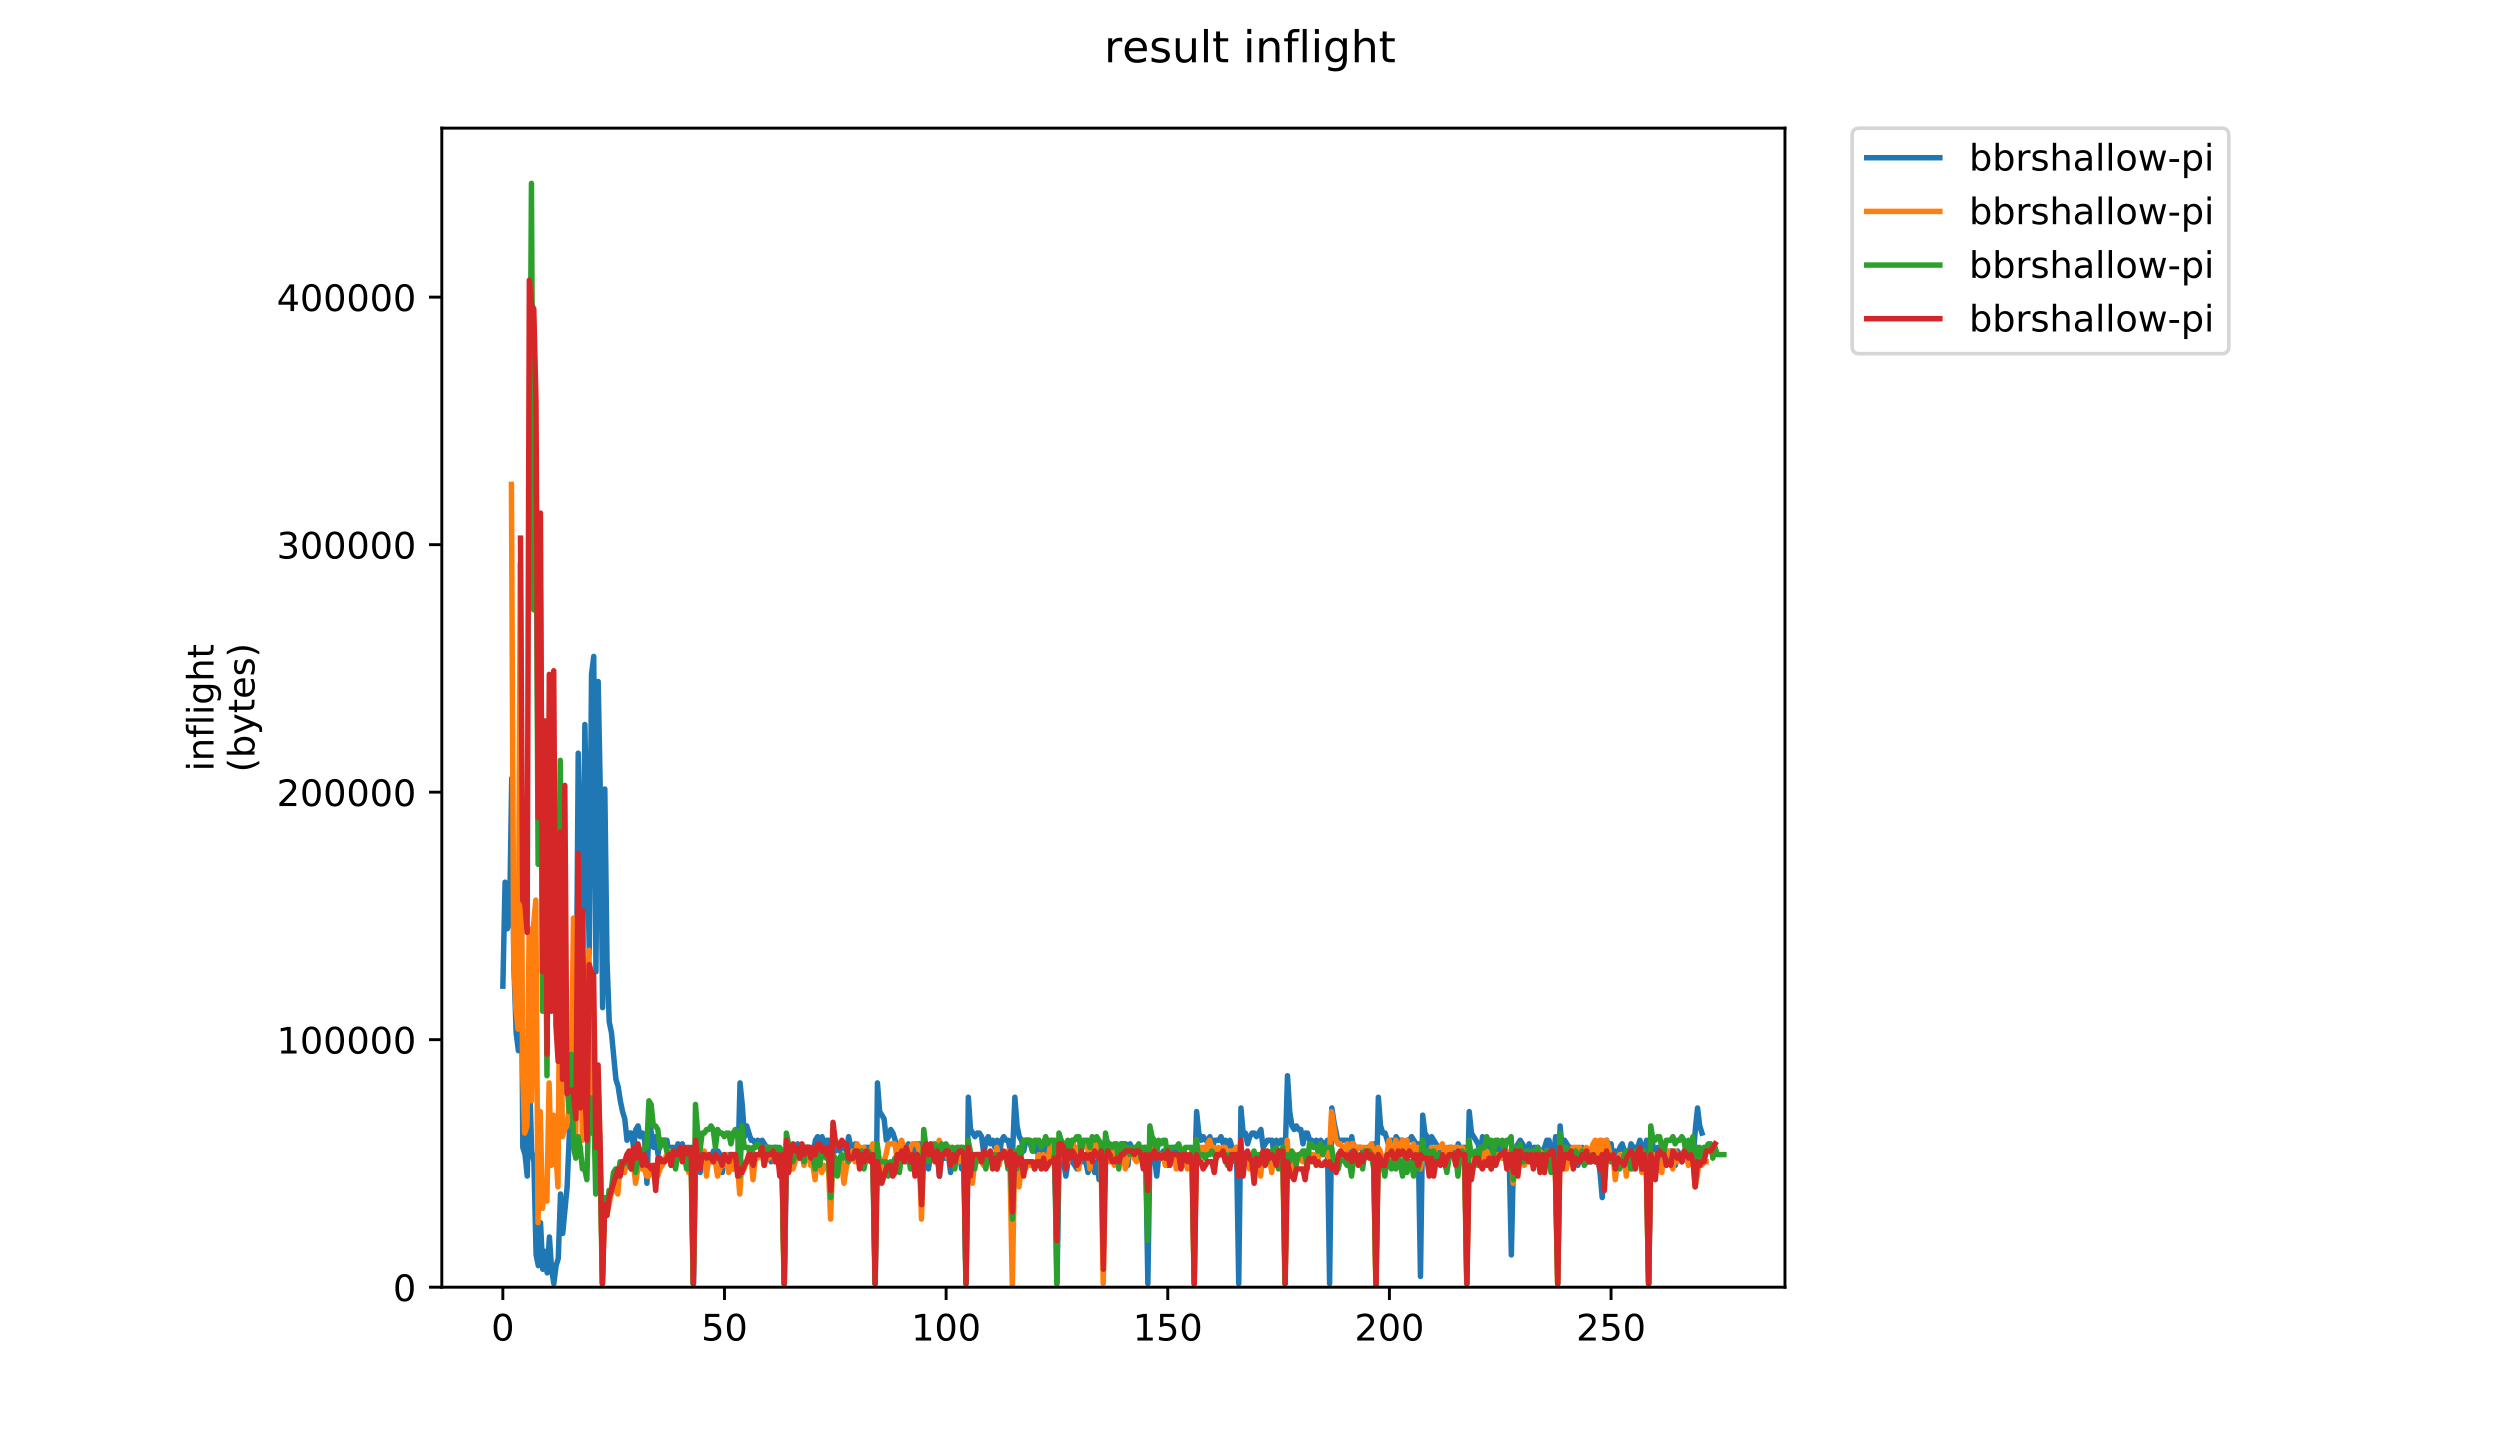 <?xml version="1.0" encoding="utf-8" standalone="no"?>
<!DOCTYPE svg PUBLIC "-//W3C//DTD SVG 1.1//EN"
  "http://www.w3.org/Graphics/SVG/1.1/DTD/svg11.dtd">
<!-- Created with matplotlib (https://matplotlib.org/) -->
<svg height="396pt" version="1.1" viewBox="0 0 684 396" width="684pt" xmlns="http://www.w3.org/2000/svg" xmlns:xlink="http://www.w3.org/1999/xlink">
 <defs>
  <style type="text/css">
*{stroke-linecap:butt;stroke-linejoin:round;}
  </style>
 </defs>
 <g id="figure_1">
  <g id="patch_1">
   <path d="M 0 396 
L 684 396 
L 684 0 
L 0 0 
z
" style="fill:#ffffff;"/>
  </g>
  <g id="axes_1">
   <g id="patch_2">
    <path d="M 120.879 352.174 
L 488.365 352.174 
L 488.365 35.062 
L 120.879 35.062 
z
" style="fill:#ffffff;"/>
   </g>
   <g id="matplotlib.axis_1">
    <g id="xtick_1">
     <g id="line2d_1">
      <defs>
       <path d="M 0 0 
L 0 3.5 
" id="m06269b7a04" style="stroke:#000000;stroke-width:0.8;"/>
      </defs>
      <g>
       <use style="stroke:#000000;stroke-width:0.8;" x="137.575" xlink:href="#m06269b7a04" y="352.174"/>
      </g>
     </g>
     <g id="text_1">
      <!-- 0 -->
      <defs>
       <path d="M 31.781 66.406 
Q 24.172 66.406 20.328 58.906 
Q 16.5 51.422 16.5 36.375 
Q 16.5 21.391 20.328 13.891 
Q 24.172 6.391 31.781 6.391 
Q 39.453 6.391 43.281 13.891 
Q 47.125 21.391 47.125 36.375 
Q 47.125 51.422 43.281 58.906 
Q 39.453 66.406 31.781 66.406 
z
M 31.781 74.219 
Q 44.047 74.219 50.516 64.516 
Q 56.984 54.828 56.984 36.375 
Q 56.984 17.969 50.516 8.266 
Q 44.047 -1.422 31.781 -1.422 
Q 19.531 -1.422 13.062 8.266 
Q 6.594 17.969 6.594 36.375 
Q 6.594 54.828 13.062 64.516 
Q 19.531 74.219 31.781 74.219 
z
" id="DejaVuSans-48"/>
      </defs>
      <g transform="translate(134.394 366.773)scale(0.1 -0.1)">
       <use xlink:href="#DejaVuSans-48"/>
      </g>
     </g>
    </g>
    <g id="xtick_2">
     <g id="line2d_2">
      <g>
       <use style="stroke:#000000;stroke-width:0.8;" x="198.218" xlink:href="#m06269b7a04" y="352.174"/>
      </g>
     </g>
     <g id="text_2">
      <!-- 50 -->
      <defs>
       <path d="M 10.797 72.906 
L 49.516 72.906 
L 49.516 64.594 
L 19.828 64.594 
L 19.828 46.734 
Q 21.969 47.469 24.109 47.828 
Q 26.266 48.188 28.422 48.188 
Q 40.625 48.188 47.75 41.5 
Q 54.891 34.812 54.891 23.391 
Q 54.891 11.625 47.562 5.094 
Q 40.234 -1.422 26.906 -1.422 
Q 22.312 -1.422 17.547 -0.641 
Q 12.797 0.141 7.719 1.703 
L 7.719 11.625 
Q 12.109 9.234 16.797 8.062 
Q 21.484 6.891 26.703 6.891 
Q 35.156 6.891 40.078 11.328 
Q 45.016 15.766 45.016 23.391 
Q 45.016 31 40.078 35.438 
Q 35.156 39.891 26.703 39.891 
Q 22.75 39.891 18.812 39.016 
Q 14.891 38.141 10.797 36.281 
z
" id="DejaVuSans-53"/>
      </defs>
      <g transform="translate(191.855 366.773)scale(0.1 -0.1)">
       <use xlink:href="#DejaVuSans-53"/>
       <use x="63.623" xlink:href="#DejaVuSans-48"/>
      </g>
     </g>
    </g>
    <g id="xtick_3">
     <g id="line2d_3">
      <g>
       <use style="stroke:#000000;stroke-width:0.8;" x="258.86" xlink:href="#m06269b7a04" y="352.174"/>
      </g>
     </g>
     <g id="text_3">
      <!-- 100 -->
      <defs>
       <path d="M 12.406 8.297 
L 28.516 8.297 
L 28.516 63.922 
L 10.984 60.406 
L 10.984 69.391 
L 28.422 72.906 
L 38.281 72.906 
L 38.281 8.297 
L 54.391 8.297 
L 54.391 0 
L 12.406 0 
z
" id="DejaVuSans-49"/>
      </defs>
      <g transform="translate(249.316 366.773)scale(0.1 -0.1)">
       <use xlink:href="#DejaVuSans-49"/>
       <use x="63.623" xlink:href="#DejaVuSans-48"/>
       <use x="127.246" xlink:href="#DejaVuSans-48"/>
      </g>
     </g>
    </g>
    <g id="xtick_4">
     <g id="line2d_4">
      <g>
       <use style="stroke:#000000;stroke-width:0.8;" x="319.502" xlink:href="#m06269b7a04" y="352.174"/>
      </g>
     </g>
     <g id="text_4">
      <!-- 150 -->
      <g transform="translate(309.959 366.773)scale(0.1 -0.1)">
       <use xlink:href="#DejaVuSans-49"/>
       <use x="63.623" xlink:href="#DejaVuSans-53"/>
       <use x="127.246" xlink:href="#DejaVuSans-48"/>
      </g>
     </g>
    </g>
    <g id="xtick_5">
     <g id="line2d_5">
      <g>
       <use style="stroke:#000000;stroke-width:0.8;" x="380.145" xlink:href="#m06269b7a04" y="352.174"/>
      </g>
     </g>
     <g id="text_5">
      <!-- 200 -->
      <defs>
       <path d="M 19.188 8.297 
L 53.609 8.297 
L 53.609 0 
L 7.328 0 
L 7.328 8.297 
Q 12.938 14.109 22.625 23.891 
Q 32.328 33.688 34.812 36.531 
Q 39.547 41.844 41.422 45.531 
Q 43.312 49.219 43.312 52.781 
Q 43.312 58.594 39.234 62.25 
Q 35.156 65.922 28.609 65.922 
Q 23.969 65.922 18.812 64.312 
Q 13.672 62.703 7.812 59.422 
L 7.812 69.391 
Q 13.766 71.781 18.938 73 
Q 24.125 74.219 28.422 74.219 
Q 39.75 74.219 46.484 68.547 
Q 53.219 62.891 53.219 53.422 
Q 53.219 48.922 51.531 44.891 
Q 49.859 40.875 45.406 35.406 
Q 44.188 33.984 37.641 27.219 
Q 31.109 20.453 19.188 8.297 
z
" id="DejaVuSans-50"/>
      </defs>
      <g transform="translate(370.601 366.773)scale(0.1 -0.1)">
       <use xlink:href="#DejaVuSans-50"/>
       <use x="63.623" xlink:href="#DejaVuSans-48"/>
       <use x="127.246" xlink:href="#DejaVuSans-48"/>
      </g>
     </g>
    </g>
    <g id="xtick_6">
     <g id="line2d_6">
      <g>
       <use style="stroke:#000000;stroke-width:0.8;" x="440.787" xlink:href="#m06269b7a04" y="352.174"/>
      </g>
     </g>
     <g id="text_6">
      <!-- 250 -->
      <g transform="translate(431.243 366.773)scale(0.1 -0.1)">
       <use xlink:href="#DejaVuSans-50"/>
       <use x="63.623" xlink:href="#DejaVuSans-53"/>
       <use x="127.246" xlink:href="#DejaVuSans-48"/>
      </g>
     </g>
    </g>
   </g>
   <g id="matplotlib.axis_2">
    <g id="ytick_1">
     <g id="line2d_7">
      <defs>
       <path d="M 0 0 
L -3.5 0 
" id="m03db4d7b97" style="stroke:#000000;stroke-width:0.8;"/>
      </defs>
      <g>
       <use style="stroke:#000000;stroke-width:0.8;" x="120.879" xlink:href="#m03db4d7b97" y="352.174"/>
      </g>
     </g>
     <g id="text_7">
      <!-- 0 -->
      <g transform="translate(107.516 355.973)scale(0.1 -0.1)">
       <use xlink:href="#DejaVuSans-48"/>
      </g>
     </g>
    </g>
    <g id="ytick_2">
     <g id="line2d_8">
      <g>
       <use style="stroke:#000000;stroke-width:0.8;" x="120.879" xlink:href="#m03db4d7b97" y="284.456"/>
      </g>
     </g>
     <g id="text_8">
      <!-- 100000 -->
      <g transform="translate(75.704 288.255)scale(0.1 -0.1)">
       <use xlink:href="#DejaVuSans-49"/>
       <use x="63.623" xlink:href="#DejaVuSans-48"/>
       <use x="127.246" xlink:href="#DejaVuSans-48"/>
       <use x="190.869" xlink:href="#DejaVuSans-48"/>
       <use x="254.492" xlink:href="#DejaVuSans-48"/>
       <use x="318.115" xlink:href="#DejaVuSans-48"/>
      </g>
     </g>
    </g>
    <g id="ytick_3">
     <g id="line2d_9">
      <g>
       <use style="stroke:#000000;stroke-width:0.8;" x="120.879" xlink:href="#m03db4d7b97" y="216.738"/>
      </g>
     </g>
     <g id="text_9">
      <!-- 200000 -->
      <g transform="translate(75.704 220.538)scale(0.1 -0.1)">
       <use xlink:href="#DejaVuSans-50"/>
       <use x="63.623" xlink:href="#DejaVuSans-48"/>
       <use x="127.246" xlink:href="#DejaVuSans-48"/>
       <use x="190.869" xlink:href="#DejaVuSans-48"/>
       <use x="254.492" xlink:href="#DejaVuSans-48"/>
       <use x="318.115" xlink:href="#DejaVuSans-48"/>
      </g>
     </g>
    </g>
    <g id="ytick_4">
     <g id="line2d_10">
      <g>
       <use style="stroke:#000000;stroke-width:0.8;" x="120.879" xlink:href="#m03db4d7b97" y="149.02"/>
      </g>
     </g>
     <g id="text_10">
      <!-- 300000 -->
      <defs>
       <path d="M 40.578 39.312 
Q 47.656 37.797 51.625 33 
Q 55.609 28.219 55.609 21.188 
Q 55.609 10.406 48.188 4.484 
Q 40.766 -1.422 27.094 -1.422 
Q 22.516 -1.422 17.656 -0.516 
Q 12.797 0.391 7.625 2.203 
L 7.625 11.719 
Q 11.719 9.328 16.594 8.109 
Q 21.484 6.891 26.812 6.891 
Q 36.078 6.891 40.938 10.547 
Q 45.797 14.203 45.797 21.188 
Q 45.797 27.641 41.281 31.266 
Q 36.766 34.906 28.719 34.906 
L 20.219 34.906 
L 20.219 43.016 
L 29.109 43.016 
Q 36.375 43.016 40.234 45.922 
Q 44.094 48.828 44.094 54.297 
Q 44.094 59.906 40.109 62.906 
Q 36.141 65.922 28.719 65.922 
Q 24.656 65.922 20.016 65.031 
Q 15.375 64.156 9.812 62.312 
L 9.812 71.094 
Q 15.438 72.656 20.344 73.438 
Q 25.25 74.219 29.594 74.219 
Q 40.828 74.219 47.359 69.109 
Q 53.906 64.016 53.906 55.328 
Q 53.906 49.266 50.438 45.094 
Q 46.969 40.922 40.578 39.312 
z
" id="DejaVuSans-51"/>
      </defs>
      <g transform="translate(75.704 152.82)scale(0.1 -0.1)">
       <use xlink:href="#DejaVuSans-51"/>
       <use x="63.623" xlink:href="#DejaVuSans-48"/>
       <use x="127.246" xlink:href="#DejaVuSans-48"/>
       <use x="190.869" xlink:href="#DejaVuSans-48"/>
       <use x="254.492" xlink:href="#DejaVuSans-48"/>
       <use x="318.115" xlink:href="#DejaVuSans-48"/>
      </g>
     </g>
    </g>
    <g id="ytick_5">
     <g id="line2d_11">
      <g>
       <use style="stroke:#000000;stroke-width:0.8;" x="120.879" xlink:href="#m03db4d7b97" y="81.302"/>
      </g>
     </g>
     <g id="text_11">
      <!-- 400000 -->
      <defs>
       <path d="M 37.797 64.312 
L 12.891 25.391 
L 37.797 25.391 
z
M 35.203 72.906 
L 47.609 72.906 
L 47.609 25.391 
L 58.016 25.391 
L 58.016 17.188 
L 47.609 17.188 
L 47.609 0 
L 37.797 0 
L 37.797 17.188 
L 4.891 17.188 
L 4.891 26.703 
z
" id="DejaVuSans-52"/>
      </defs>
      <g transform="translate(75.704 85.102)scale(0.1 -0.1)">
       <use xlink:href="#DejaVuSans-52"/>
       <use x="63.623" xlink:href="#DejaVuSans-48"/>
       <use x="127.246" xlink:href="#DejaVuSans-48"/>
       <use x="190.869" xlink:href="#DejaVuSans-48"/>
       <use x="254.492" xlink:href="#DejaVuSans-48"/>
       <use x="318.115" xlink:href="#DejaVuSans-48"/>
      </g>
     </g>
    </g>
    <g id="text_12">
     <!-- inflight -->
     <defs>
      <path d="M 9.422 54.688 
L 18.406 54.688 
L 18.406 0 
L 9.422 0 
z
M 9.422 75.984 
L 18.406 75.984 
L 18.406 64.594 
L 9.422 64.594 
z
" id="DejaVuSans-105"/>
      <path d="M 54.891 33.016 
L 54.891 0 
L 45.906 0 
L 45.906 32.719 
Q 45.906 40.484 42.875 44.328 
Q 39.844 48.188 33.797 48.188 
Q 26.516 48.188 22.312 43.547 
Q 18.109 38.922 18.109 30.906 
L 18.109 0 
L 9.078 0 
L 9.078 54.688 
L 18.109 54.688 
L 18.109 46.188 
Q 21.344 51.125 25.703 53.562 
Q 30.078 56 35.797 56 
Q 45.219 56 50.047 50.172 
Q 54.891 44.344 54.891 33.016 
z
" id="DejaVuSans-110"/>
      <path d="M 37.109 75.984 
L 37.109 68.5 
L 28.516 68.5 
Q 23.688 68.5 21.797 66.547 
Q 19.922 64.594 19.922 59.516 
L 19.922 54.688 
L 34.719 54.688 
L 34.719 47.703 
L 19.922 47.703 
L 19.922 0 
L 10.891 0 
L 10.891 47.703 
L 2.297 47.703 
L 2.297 54.688 
L 10.891 54.688 
L 10.891 58.5 
Q 10.891 67.625 15.141 71.797 
Q 19.391 75.984 28.609 75.984 
z
" id="DejaVuSans-102"/>
      <path d="M 9.422 75.984 
L 18.406 75.984 
L 18.406 0 
L 9.422 0 
z
" id="DejaVuSans-108"/>
      <path d="M 45.406 27.984 
Q 45.406 37.75 41.375 43.109 
Q 37.359 48.484 30.078 48.484 
Q 22.859 48.484 18.828 43.109 
Q 14.797 37.75 14.797 27.984 
Q 14.797 18.266 18.828 12.891 
Q 22.859 7.516 30.078 7.516 
Q 37.359 7.516 41.375 12.891 
Q 45.406 18.266 45.406 27.984 
z
M 54.391 6.781 
Q 54.391 -7.172 48.188 -13.984 
Q 42 -20.797 29.203 -20.797 
Q 24.469 -20.797 20.266 -20.094 
Q 16.062 -19.391 12.109 -17.922 
L 12.109 -9.188 
Q 16.062 -11.328 19.922 -12.344 
Q 23.781 -13.375 27.781 -13.375 
Q 36.625 -13.375 41.016 -8.766 
Q 45.406 -4.156 45.406 5.172 
L 45.406 9.625 
Q 42.625 4.781 38.281 2.391 
Q 33.938 0 27.875 0 
Q 17.828 0 11.672 7.656 
Q 5.516 15.328 5.516 27.984 
Q 5.516 40.672 11.672 48.328 
Q 17.828 56 27.875 56 
Q 33.938 56 38.281 53.609 
Q 42.625 51.219 45.406 46.391 
L 45.406 54.688 
L 54.391 54.688 
z
" id="DejaVuSans-103"/>
      <path d="M 54.891 33.016 
L 54.891 0 
L 45.906 0 
L 45.906 32.719 
Q 45.906 40.484 42.875 44.328 
Q 39.844 48.188 33.797 48.188 
Q 26.516 48.188 22.312 43.547 
Q 18.109 38.922 18.109 30.906 
L 18.109 0 
L 9.078 0 
L 9.078 75.984 
L 18.109 75.984 
L 18.109 46.188 
Q 21.344 51.125 25.703 53.562 
Q 30.078 56 35.797 56 
Q 45.219 56 50.047 50.172 
Q 54.891 44.344 54.891 33.016 
z
" id="DejaVuSans-104"/>
      <path d="M 18.312 70.219 
L 18.312 54.688 
L 36.812 54.688 
L 36.812 47.703 
L 18.312 47.703 
L 18.312 18.016 
Q 18.312 11.328 20.141 9.422 
Q 21.969 7.516 27.594 7.516 
L 36.812 7.516 
L 36.812 0 
L 27.594 0 
Q 17.188 0 13.234 3.875 
Q 9.281 7.766 9.281 18.016 
L 9.281 47.703 
L 2.688 47.703 
L 2.688 54.688 
L 9.281 54.688 
L 9.281 70.219 
z
" id="DejaVuSans-116"/>
     </defs>
     <g transform="translate(58.426 211.018)rotate(-90)scale(0.1 -0.1)">
      <use xlink:href="#DejaVuSans-105"/>
      <use x="27.783" xlink:href="#DejaVuSans-110"/>
      <use x="91.162" xlink:href="#DejaVuSans-102"/>
      <use x="126.367" xlink:href="#DejaVuSans-108"/>
      <use x="154.15" xlink:href="#DejaVuSans-105"/>
      <use x="181.934" xlink:href="#DejaVuSans-103"/>
      <use x="245.41" xlink:href="#DejaVuSans-104"/>
      <use x="308.789" xlink:href="#DejaVuSans-116"/>
     </g>
     <!-- (bytes) -->
     <defs>
      <path d="M 31 75.875 
Q 24.469 64.656 21.281 53.656 
Q 18.109 42.672 18.109 31.391 
Q 18.109 20.125 21.312 9.062 
Q 24.516 -2 31 -13.188 
L 23.188 -13.188 
Q 15.875 -1.703 12.234 9.375 
Q 8.594 20.453 8.594 31.391 
Q 8.594 42.281 12.203 53.312 
Q 15.828 64.359 23.188 75.875 
z
" id="DejaVuSans-40"/>
      <path d="M 48.688 27.297 
Q 48.688 37.203 44.609 42.844 
Q 40.531 48.484 33.406 48.484 
Q 26.266 48.484 22.188 42.844 
Q 18.109 37.203 18.109 27.297 
Q 18.109 17.391 22.188 11.75 
Q 26.266 6.109 33.406 6.109 
Q 40.531 6.109 44.609 11.75 
Q 48.688 17.391 48.688 27.297 
z
M 18.109 46.391 
Q 20.953 51.266 25.266 53.625 
Q 29.594 56 35.594 56 
Q 45.562 56 51.781 48.094 
Q 58.016 40.188 58.016 27.297 
Q 58.016 14.406 51.781 6.484 
Q 45.562 -1.422 35.594 -1.422 
Q 29.594 -1.422 25.266 0.953 
Q 20.953 3.328 18.109 8.203 
L 18.109 0 
L 9.078 0 
L 9.078 75.984 
L 18.109 75.984 
z
" id="DejaVuSans-98"/>
      <path d="M 32.172 -5.078 
Q 28.375 -14.844 24.75 -17.812 
Q 21.141 -20.797 15.094 -20.797 
L 7.906 -20.797 
L 7.906 -13.281 
L 13.188 -13.281 
Q 16.891 -13.281 18.938 -11.516 
Q 21 -9.766 23.484 -3.219 
L 25.094 0.875 
L 2.984 54.688 
L 12.5 54.688 
L 29.594 11.922 
L 46.688 54.688 
L 56.203 54.688 
z
" id="DejaVuSans-121"/>
      <path d="M 56.203 29.594 
L 56.203 25.203 
L 14.891 25.203 
Q 15.484 15.922 20.484 11.062 
Q 25.484 6.203 34.422 6.203 
Q 39.594 6.203 44.453 7.469 
Q 49.312 8.734 54.109 11.281 
L 54.109 2.781 
Q 49.266 0.734 44.188 -0.344 
Q 39.109 -1.422 33.891 -1.422 
Q 20.797 -1.422 13.156 6.188 
Q 5.516 13.812 5.516 26.812 
Q 5.516 40.234 12.766 48.109 
Q 20.016 56 32.328 56 
Q 43.359 56 49.781 48.891 
Q 56.203 41.797 56.203 29.594 
z
M 47.219 32.234 
Q 47.125 39.594 43.094 43.984 
Q 39.062 48.391 32.422 48.391 
Q 24.906 48.391 20.391 44.141 
Q 15.875 39.891 15.188 32.172 
z
" id="DejaVuSans-101"/>
      <path d="M 44.281 53.078 
L 44.281 44.578 
Q 40.484 46.531 36.375 47.5 
Q 32.281 48.484 27.875 48.484 
Q 21.188 48.484 17.844 46.438 
Q 14.5 44.391 14.5 40.281 
Q 14.5 37.156 16.891 35.375 
Q 19.281 33.594 26.516 31.984 
L 29.594 31.297 
Q 39.156 29.25 43.188 25.516 
Q 47.219 21.781 47.219 15.094 
Q 47.219 7.469 41.188 3.016 
Q 35.156 -1.422 24.609 -1.422 
Q 20.219 -1.422 15.453 -0.562 
Q 10.688 0.297 5.422 2 
L 5.422 11.281 
Q 10.406 8.688 15.234 7.391 
Q 20.062 6.109 24.812 6.109 
Q 31.156 6.109 34.562 8.281 
Q 37.984 10.453 37.984 14.406 
Q 37.984 18.062 35.516 20.016 
Q 33.062 21.969 24.703 23.781 
L 21.578 24.516 
Q 13.234 26.266 9.516 29.906 
Q 5.812 33.547 5.812 39.891 
Q 5.812 47.609 11.281 51.797 
Q 16.75 56 26.812 56 
Q 31.781 56 36.172 55.266 
Q 40.578 54.547 44.281 53.078 
z
" id="DejaVuSans-115"/>
      <path d="M 8.016 75.875 
L 15.828 75.875 
Q 23.141 64.359 26.781 53.312 
Q 30.422 42.281 30.422 31.391 
Q 30.422 20.453 26.781 9.375 
Q 23.141 -1.703 15.828 -13.188 
L 8.016 -13.188 
Q 14.5 -2 17.703 9.062 
Q 20.906 20.125 20.906 31.391 
Q 20.906 42.672 17.703 53.656 
Q 14.5 64.656 8.016 75.875 
z
" id="DejaVuSans-41"/>
     </defs>
     <g transform="translate(69.624 211.295)rotate(-90)scale(0.1 -0.1)">
      <use xlink:href="#DejaVuSans-40"/>
      <use x="39.014" xlink:href="#DejaVuSans-98"/>
      <use x="102.49" xlink:href="#DejaVuSans-121"/>
      <use x="161.67" xlink:href="#DejaVuSans-116"/>
      <use x="200.879" xlink:href="#DejaVuSans-101"/>
      <use x="262.402" xlink:href="#DejaVuSans-115"/>
      <use x="314.502" xlink:href="#DejaVuSans-41"/>
     </g>
    </g>
   </g>
   <g id="line2d_12">
    <path clip-path="url(#p55a4f104b3)" d="M 137.583 269.808 
L 138.189 241.371 
L 138.795 254.119 
L 139.402 252.157 
L 140.008 212.935 
L 140.615 264.905 
L 141.221 282.555 
L 141.828 287.457 
L 142.434 229.605 
L 143.04 313.933 
L 143.647 315.894 
L 144.253 321.777 
L 144.86 294.321 
L 145.466 314.913 
L 146.072 317.855 
L 146.679 343.349 
L 147.285 346.291 
L 147.892 334.524 
L 148.498 347.271 
L 149.105 342.369 
L 149.711 348.252 
L 150.317 338.446 
L 150.924 347.271 
L 151.53 351.194 
L 152.137 346.291 
L 152.743 344.33 
L 153.35 326.68 
L 153.956 337.466 
L 155.169 324.719 
L 155.775 310.01 
L 156.382 305.108 
L 156.988 260.002 
L 157.595 288.438 
L 158.201 206.071 
L 158.807 241.371 
L 159.414 259.021 
L 160.02 198.227 
L 161.233 260.983 
L 161.839 184.499 
L 162.446 179.596 
L 163.052 265.885 
L 163.659 186.46 
L 164.265 217.838 
L 164.872 275.691 
L 165.478 215.877 
L 166.084 262.944 
L 166.691 279.613 
L 167.297 282.555 
L 168.51 295.302 
L 169.117 297.263 
L 169.723 301.185 
L 170.329 304.127 
L 170.936 306.088 
L 171.542 311.971 
L 172.149 310.01 
L 172.755 310.01 
L 173.362 313.933 
L 173.968 309.03 
L 174.574 308.049 
L 175.181 310.991 
L 175.787 310.01 
L 176.394 311.971 
L 177 323.738 
L 177.607 306.088 
L 178.819 313.933 
L 179.426 310.991 
L 180.032 315.894 
L 180.639 311.971 
L 182.458 311.971 
L 183.064 315.894 
L 183.671 313.933 
L 184.277 313.933 
L 184.884 314.913 
L 185.49 312.952 
L 186.096 314.913 
L 186.703 312.952 
L 187.309 317.855 
L 187.916 313.933 
L 188.522 313.933 
L 189.129 314.913 
L 189.735 351.194 
L 190.341 313.933 
L 190.948 319.816 
L 191.554 320.796 
L 192.161 317.855 
L 193.374 317.855 
L 193.98 315.894 
L 194.586 316.874 
L 195.193 314.913 
L 196.406 314.913 
L 197.012 315.894 
L 197.618 320.796 
L 198.225 315.894 
L 198.831 317.855 
L 199.438 315.894 
L 200.044 315.894 
L 200.651 319.816 
L 201.257 315.894 
L 201.863 319.816 
L 202.47 296.283 
L 203.076 302.166 
L 203.683 310.991 
L 204.289 308.049 
L 205.502 311.971 
L 206.108 311.971 
L 206.715 312.952 
L 207.321 311.971 
L 207.928 313.933 
L 208.534 311.971 
L 209.747 313.933 
L 210.353 313.933 
L 210.96 317.855 
L 211.566 313.933 
L 212.779 313.933 
L 213.386 314.913 
L 213.992 319.816 
L 214.598 351.194 
L 215.205 314.913 
L 215.811 317.855 
L 216.418 319.816 
L 217.63 315.894 
L 218.237 312.952 
L 218.843 316.874 
L 219.45 316.874 
L 220.056 313.933 
L 221.875 313.933 
L 222.482 315.894 
L 223.088 311.971 
L 223.695 310.991 
L 224.301 311.971 
L 224.908 310.991 
L 225.514 313.933 
L 226.12 311.971 
L 226.727 311.971 
L 227.333 324.719 
L 227.94 310.01 
L 228.546 314.913 
L 229.153 312.952 
L 229.759 314.913 
L 230.365 312.952 
L 231.578 314.913 
L 232.185 310.991 
L 232.791 313.933 
L 233.397 313.933 
L 234.004 312.952 
L 234.61 314.913 
L 235.217 313.933 
L 235.823 314.913 
L 236.43 313.933 
L 238.249 313.933 
L 238.855 314.913 
L 239.462 351.194 
L 240.068 296.283 
L 240.675 304.127 
L 241.887 306.088 
L 242.494 311.971 
L 243.1 310.991 
L 243.707 309.03 
L 244.313 310.01 
L 246.739 317.855 
L 247.345 313.933 
L 247.952 313.933 
L 248.558 312.952 
L 249.165 315.894 
L 249.771 319.816 
L 250.377 312.952 
L 251.59 312.952 
L 252.197 321.777 
L 252.803 313.933 
L 253.409 315.894 
L 254.016 319.816 
L 254.622 315.894 
L 255.229 315.894 
L 255.835 316.874 
L 256.442 315.894 
L 257.048 321.777 
L 257.654 314.913 
L 258.261 316.874 
L 258.867 316.874 
L 259.474 315.894 
L 260.08 320.796 
L 260.687 315.894 
L 262.506 315.894 
L 263.112 319.816 
L 263.719 315.894 
L 264.325 351.194 
L 264.932 300.205 
L 265.538 309.03 
L 266.751 310.991 
L 267.357 310.01 
L 267.964 310.01 
L 268.57 310.991 
L 269.176 315.894 
L 269.783 311.971 
L 270.389 310.991 
L 270.996 312.952 
L 271.602 311.971 
L 272.209 313.933 
L 272.815 311.971 
L 273.421 315.894 
L 274.028 311.971 
L 274.634 310.991 
L 275.241 311.971 
L 275.847 311.971 
L 276.454 314.913 
L 277.06 314.913 
L 277.666 300.205 
L 278.273 308.049 
L 278.879 310.991 
L 279.486 311.971 
L 280.092 314.913 
L 280.699 311.971 
L 281.305 311.971 
L 281.911 312.952 
L 282.518 314.913 
L 283.124 314.913 
L 283.731 312.952 
L 284.337 318.835 
L 284.944 313.933 
L 285.55 313.933 
L 286.156 315.894 
L 286.763 312.952 
L 287.369 317.855 
L 287.976 313.933 
L 288.582 313.933 
L 289.188 351.194 
L 289.795 314.913 
L 290.401 315.894 
L 291.008 317.855 
L 291.614 321.777 
L 292.221 317.855 
L 292.827 316.874 
L 294.646 319.816 
L 295.253 317.855 
L 297.072 317.855 
L 297.678 320.796 
L 298.285 318.835 
L 298.891 318.835 
L 299.498 320.796 
L 300.104 317.855 
L 300.711 322.757 
L 301.317 317.855 
L 301.923 328.641 
L 302.53 310.991 
L 303.136 312.952 
L 303.743 315.894 
L 304.349 313.933 
L 304.955 315.894 
L 306.775 312.952 
L 307.988 312.952 
L 308.594 318.835 
L 309.2 312.952 
L 309.807 314.913 
L 310.413 314.913 
L 311.02 313.933 
L 311.626 315.894 
L 312.233 313.933 
L 312.839 316.874 
L 313.445 313.933 
L 314.052 351.194 
L 314.658 311.971 
L 315.265 314.913 
L 315.871 316.874 
L 316.478 321.777 
L 317.084 315.894 
L 317.69 315.894 
L 318.297 314.913 
L 318.903 314.913 
L 319.51 318.835 
L 320.116 315.894 
L 320.723 315.894 
L 321.329 313.933 
L 321.935 315.894 
L 322.542 316.874 
L 323.148 315.894 
L 323.755 318.835 
L 324.361 316.874 
L 324.967 315.894 
L 325.574 318.835 
L 326.18 315.894 
L 326.787 323.738 
L 327.393 304.127 
L 328 310.01 
L 328.606 311.971 
L 329.212 310.991 
L 329.819 311.971 
L 330.425 311.971 
L 331.032 310.991 
L 331.638 314.913 
L 332.245 311.971 
L 333.457 311.971 
L 334.064 310.991 
L 334.67 312.952 
L 335.277 311.971 
L 335.883 313.933 
L 336.49 311.971 
L 337.096 313.933 
L 337.702 314.913 
L 338.309 313.933 
L 338.915 351.194 
L 339.522 303.146 
L 340.128 310.01 
L 340.734 310.01 
L 341.341 312.952 
L 341.947 310.991 
L 342.554 310.01 
L 343.16 310.01 
L 343.767 310.991 
L 344.979 309.03 
L 345.586 313.933 
L 346.799 311.971 
L 348.012 311.971 
L 348.618 315.894 
L 349.224 311.971 
L 349.831 312.952 
L 350.437 311.971 
L 351.044 311.971 
L 351.65 314.913 
L 352.257 294.321 
L 352.863 304.127 
L 353.469 308.049 
L 354.076 309.03 
L 354.682 308.049 
L 355.289 309.03 
L 355.895 309.03 
L 356.502 312.952 
L 357.108 310.01 
L 357.714 310.01 
L 358.321 311.971 
L 358.927 311.971 
L 359.534 313.933 
L 360.14 311.971 
L 360.746 315.894 
L 361.353 311.971 
L 361.959 312.952 
L 362.566 312.952 
L 363.172 311.971 
L 363.779 351.194 
L 364.385 303.146 
L 364.991 307.069 
L 366.204 312.952 
L 366.811 311.971 
L 368.63 311.971 
L 369.236 314.913 
L 369.843 310.991 
L 370.449 315.894 
L 371.056 313.933 
L 372.269 313.933 
L 372.875 314.913 
L 373.481 316.874 
L 374.088 313.933 
L 374.694 313.933 
L 375.301 314.913 
L 375.907 312.952 
L 376.513 326.68 
L 377.12 300.205 
L 377.726 308.049 
L 378.333 310.01 
L 378.939 310.01 
L 380.152 313.933 
L 380.758 311.971 
L 381.365 314.913 
L 381.971 310.991 
L 382.578 311.971 
L 383.791 311.971 
L 384.397 312.952 
L 385.003 311.971 
L 385.61 311.971 
L 386.216 310.991 
L 387.429 312.952 
L 388.036 312.952 
L 388.642 349.233 
L 389.248 305.108 
L 389.855 310.01 
L 390.461 310.991 
L 391.068 314.913 
L 391.674 310.991 
L 393.493 313.933 
L 394.1 317.855 
L 394.706 313.933 
L 395.313 315.894 
L 396.525 313.933 
L 397.132 313.933 
L 397.738 314.913 
L 398.345 317.855 
L 398.951 312.952 
L 399.558 314.913 
L 400.164 313.933 
L 400.77 313.933 
L 401.377 328.641 
L 401.983 304.127 
L 402.59 310.01 
L 404.409 312.952 
L 405.015 315.894 
L 405.622 310.991 
L 406.228 314.913 
L 406.835 315.894 
L 407.441 313.933 
L 408.048 315.894 
L 408.654 312.952 
L 409.26 317.855 
L 409.867 313.933 
L 410.473 312.952 
L 411.08 316.874 
L 411.686 314.913 
L 412.292 318.835 
L 412.899 315.894 
L 413.505 343.349 
L 414.112 315.894 
L 414.718 313.933 
L 415.931 311.971 
L 417.144 313.933 
L 417.75 315.894 
L 418.357 312.952 
L 418.963 316.874 
L 419.57 313.933 
L 420.782 313.933 
L 421.389 315.894 
L 422.602 313.933 
L 423.208 311.971 
L 423.815 311.971 
L 424.421 315.894 
L 425.027 315.894 
L 425.634 310.991 
L 426.24 333.544 
L 426.847 308.049 
L 427.453 314.913 
L 428.06 311.971 
L 429.272 313.933 
L 429.879 313.933 
L 431.092 315.894 
L 431.698 318.835 
L 432.304 315.894 
L 432.911 313.933 
L 433.517 314.913 
L 434.124 314.913 
L 434.73 317.855 
L 435.943 315.894 
L 436.549 317.855 
L 437.156 315.894 
L 437.762 320.796 
L 438.369 327.66 
L 439.582 311.971 
L 440.188 313.933 
L 440.794 312.952 
L 441.401 317.855 
L 442.007 314.913 
L 442.614 315.894 
L 443.22 313.933 
L 443.827 312.952 
L 444.433 314.913 
L 445.039 314.913 
L 445.646 315.894 
L 446.252 312.952 
L 446.859 313.933 
L 448.071 313.933 
L 448.678 311.971 
L 449.891 315.894 
L 450.497 311.971 
L 451.104 351.194 
L 451.71 310.01 
L 452.316 313.933 
L 452.923 315.894 
L 453.529 313.933 
L 454.136 315.894 
L 454.742 316.874 
L 455.349 318.835 
L 455.955 316.874 
L 456.561 316.874 
L 457.168 314.913 
L 457.774 317.855 
L 458.381 318.835 
L 458.987 314.913 
L 459.594 315.894 
L 460.2 317.855 
L 460.806 315.894 
L 462.019 317.855 
L 462.626 316.874 
L 463.232 316.874 
L 463.839 309.03 
L 464.445 303.146 
L 465.051 308.049 
L 465.658 310.01 
L 465.658 310.01 
" style="fill:none;stroke:#1f77b4;stroke-linecap:square;stroke-width:1.5;"/>
   </g>
   <g id="line2d_13">
    <path clip-path="url(#p55a4f104b3)" d="M 139.925 132.53 
L 140.531 260.983 
L 141.137 275.691 
L 141.744 281.574 
L 142.35 154.102 
L 142.957 292.36 
L 143.563 310.01 
L 144.17 308.049 
L 144.776 254.119 
L 145.382 301.185 
L 145.989 253.138 
L 146.595 246.274 
L 147.202 334.524 
L 147.808 304.127 
L 148.414 330.602 
L 149.021 322.757 
L 149.627 328.641 
L 150.234 296.283 
L 150.84 318.835 
L 151.447 305.108 
L 152.659 324.719 
L 153.266 252.157 
L 153.872 310.991 
L 154.479 309.03 
L 155.085 308.049 
L 155.692 303.146 
L 156.298 299.224 
L 156.904 251.177 
L 157.511 310.01 
L 158.117 278.632 
L 158.724 261.963 
L 159.33 311.971 
L 159.937 308.049 
L 160.543 281.574 
L 161.149 260.002 
L 161.756 299.224 
L 162.362 295.302 
L 162.969 315.894 
L 163.575 308.049 
L 164.181 315.894 
L 164.788 351.194 
L 165.394 329.621 
L 166.001 332.563 
L 167.214 326.68 
L 167.82 325.699 
L 168.426 322.757 
L 169.033 326.68 
L 169.639 318.835 
L 170.852 320.796 
L 171.459 317.855 
L 172.065 317.855 
L 172.671 318.835 
L 173.278 317.855 
L 173.884 323.738 
L 175.097 315.894 
L 175.704 319.816 
L 176.31 319.816 
L 176.916 321.777 
L 177.523 321.777 
L 178.129 318.835 
L 178.736 320.796 
L 179.342 320.796 
L 179.949 321.777 
L 180.555 319.816 
L 181.768 317.855 
L 182.374 315.894 
L 182.981 314.913 
L 183.587 315.894 
L 184.193 317.855 
L 184.8 315.894 
L 186.619 315.894 
L 187.226 317.855 
L 187.832 315.894 
L 188.438 320.796 
L 189.045 316.874 
L 189.651 351.194 
L 190.258 316.874 
L 190.864 318.835 
L 191.471 315.894 
L 192.077 317.855 
L 192.683 314.913 
L 193.29 321.777 
L 193.896 316.874 
L 194.503 317.855 
L 195.716 317.855 
L 196.322 321.777 
L 196.928 319.816 
L 197.535 318.835 
L 198.141 318.835 
L 198.748 315.894 
L 199.354 320.796 
L 199.96 316.874 
L 200.567 319.816 
L 201.173 317.855 
L 201.78 318.835 
L 202.386 326.68 
L 202.993 317.855 
L 203.599 319.816 
L 204.205 317.855 
L 204.812 317.855 
L 205.418 315.894 
L 206.025 322.757 
L 206.631 316.874 
L 207.238 316.874 
L 208.45 314.913 
L 209.057 318.835 
L 209.663 313.933 
L 210.27 316.874 
L 210.876 315.894 
L 211.483 315.894 
L 212.089 317.855 
L 212.695 315.894 
L 213.302 317.855 
L 213.908 317.855 
L 214.515 351.194 
L 215.121 312.952 
L 215.728 314.913 
L 216.334 314.913 
L 216.94 319.816 
L 218.153 315.894 
L 218.76 316.874 
L 219.366 314.913 
L 219.972 318.835 
L 220.579 314.913 
L 221.185 315.894 
L 221.792 318.835 
L 222.398 318.835 
L 223.005 322.757 
L 223.611 315.894 
L 224.217 317.855 
L 224.824 320.796 
L 225.43 318.835 
L 226.037 319.816 
L 226.643 318.835 
L 227.25 333.544 
L 227.856 316.874 
L 228.462 319.816 
L 229.069 317.855 
L 230.282 317.855 
L 230.888 323.738 
L 231.495 319.816 
L 232.101 316.874 
L 232.707 316.874 
L 233.314 314.913 
L 233.92 317.855 
L 234.527 312.952 
L 235.739 314.913 
L 236.346 313.933 
L 236.952 317.855 
L 237.559 314.913 
L 238.165 315.894 
L 238.772 312.952 
L 239.378 347.271 
L 239.984 317.855 
L 240.591 320.796 
L 241.197 320.796 
L 241.804 317.855 
L 242.41 315.894 
L 243.017 312.952 
L 244.836 312.952 
L 245.442 316.874 
L 246.049 313.933 
L 246.655 311.971 
L 247.262 313.933 
L 247.868 314.913 
L 248.474 316.874 
L 249.081 313.933 
L 249.687 312.952 
L 250.9 312.952 
L 251.507 314.913 
L 252.113 333.544 
L 252.719 313.933 
L 253.326 314.913 
L 253.932 313.933 
L 254.539 313.933 
L 255.145 312.952 
L 255.751 313.933 
L 256.358 315.894 
L 256.964 311.971 
L 257.571 313.933 
L 258.784 313.933 
L 259.39 316.874 
L 259.996 313.933 
L 260.603 313.933 
L 261.209 314.913 
L 261.816 313.933 
L 262.422 317.855 
L 263.029 313.933 
L 263.635 316.874 
L 264.241 332.563 
L 264.848 315.894 
L 265.454 317.855 
L 266.061 323.738 
L 266.667 317.855 
L 267.274 317.855 
L 267.88 316.874 
L 269.093 318.835 
L 269.699 315.894 
L 271.518 315.894 
L 272.125 318.835 
L 272.731 313.933 
L 273.338 318.835 
L 273.944 315.894 
L 275.157 315.894 
L 275.763 314.913 
L 276.37 320.796 
L 276.976 352.174 
L 277.583 316.874 
L 278.189 318.835 
L 278.796 324.719 
L 279.402 319.816 
L 280.008 317.855 
L 280.615 319.816 
L 281.221 317.855 
L 281.828 318.835 
L 282.434 317.855 
L 283.041 319.816 
L 284.253 315.894 
L 284.86 317.855 
L 285.466 315.894 
L 286.073 317.855 
L 286.679 317.855 
L 287.286 313.933 
L 287.892 312.952 
L 288.498 313.933 
L 289.105 327.66 
L 289.711 314.913 
L 290.318 312.952 
L 290.924 316.874 
L 291.53 313.933 
L 292.137 317.855 
L 292.743 313.933 
L 293.35 311.971 
L 293.956 313.933 
L 294.563 313.933 
L 295.169 319.816 
L 295.775 313.933 
L 296.382 313.933 
L 296.988 312.952 
L 297.595 313.933 
L 298.201 319.816 
L 298.808 313.933 
L 299.414 315.894 
L 300.02 311.971 
L 300.627 312.952 
L 301.233 315.894 
L 301.84 351.194 
L 302.446 311.971 
L 303.053 313.933 
L 303.659 317.855 
L 304.265 313.933 
L 304.872 318.835 
L 305.478 315.894 
L 306.085 315.894 
L 306.691 314.913 
L 307.297 315.894 
L 307.904 319.816 
L 308.51 316.874 
L 309.723 314.913 
L 310.33 316.874 
L 310.936 317.855 
L 311.542 315.894 
L 313.362 315.894 
L 313.968 317.855 
L 314.575 314.913 
L 315.181 313.933 
L 315.787 314.913 
L 316.394 314.913 
L 317.607 316.874 
L 318.213 315.894 
L 318.82 318.835 
L 319.426 314.913 
L 320.032 316.874 
L 320.639 315.894 
L 321.245 315.894 
L 321.852 319.816 
L 322.458 315.894 
L 323.065 315.894 
L 323.671 314.913 
L 324.277 315.894 
L 324.884 319.816 
L 325.49 315.894 
L 326.097 315.894 
L 326.703 351.194 
L 327.309 311.971 
L 327.916 315.894 
L 328.522 313.933 
L 329.129 313.933 
L 329.735 316.874 
L 330.342 312.952 
L 330.948 311.971 
L 331.554 313.933 
L 332.161 313.933 
L 332.767 316.874 
L 333.374 313.933 
L 333.98 315.894 
L 334.587 313.933 
L 335.193 313.933 
L 335.799 315.894 
L 336.406 314.913 
L 337.619 314.913 
L 338.225 313.933 
L 338.832 316.874 
L 339.438 313.933 
L 340.044 317.855 
L 340.651 317.855 
L 341.257 315.894 
L 341.864 319.816 
L 342.47 315.894 
L 343.683 315.894 
L 344.289 316.874 
L 344.896 321.777 
L 345.502 315.894 
L 346.109 316.874 
L 346.715 315.894 
L 347.321 315.894 
L 347.928 320.796 
L 348.534 315.894 
L 349.141 315.894 
L 349.747 314.913 
L 350.354 314.913 
L 350.96 316.874 
L 351.566 351.194 
L 352.173 311.971 
L 352.779 321.777 
L 353.386 319.816 
L 353.992 315.894 
L 354.599 316.874 
L 355.205 315.894 
L 356.418 317.855 
L 357.631 315.894 
L 359.45 315.894 
L 360.056 317.855 
L 360.663 316.874 
L 361.269 314.913 
L 361.876 315.894 
L 362.482 315.894 
L 363.088 314.913 
L 363.695 316.874 
L 364.301 304.127 
L 365.514 311.971 
L 366.121 312.952 
L 366.727 312.952 
L 367.333 313.933 
L 367.94 317.855 
L 368.546 312.952 
L 369.153 313.933 
L 369.759 312.952 
L 370.366 312.952 
L 370.972 314.913 
L 371.578 313.933 
L 373.398 313.933 
L 374.004 315.894 
L 374.611 313.933 
L 375.217 312.952 
L 375.823 314.913 
L 376.43 352.174 
L 377.036 313.933 
L 377.643 314.913 
L 378.249 318.835 
L 378.855 316.874 
L 379.462 315.894 
L 380.068 311.971 
L 381.281 317.855 
L 381.888 311.971 
L 382.494 314.913 
L 383.1 313.933 
L 383.707 311.971 
L 384.313 318.835 
L 384.92 311.971 
L 385.526 315.894 
L 386.133 315.894 
L 386.739 312.952 
L 387.345 317.855 
L 387.952 313.933 
L 388.558 319.816 
L 389.165 316.874 
L 390.378 316.874 
L 390.984 319.816 
L 391.59 313.933 
L 392.197 316.874 
L 392.803 313.933 
L 394.016 313.933 
L 394.623 312.952 
L 395.229 315.894 
L 395.835 313.933 
L 396.442 315.894 
L 397.048 313.933 
L 398.867 313.933 
L 399.474 316.874 
L 400.08 313.933 
L 400.687 315.894 
L 401.293 351.194 
L 401.9 312.952 
L 402.506 315.894 
L 403.112 315.894 
L 403.719 317.855 
L 404.325 317.855 
L 404.932 314.913 
L 405.538 317.855 
L 406.145 315.894 
L 406.751 314.913 
L 407.357 315.894 
L 407.964 319.816 
L 408.57 315.894 
L 410.39 315.894 
L 410.996 316.874 
L 412.209 314.913 
L 412.815 315.894 
L 413.422 314.913 
L 414.028 323.738 
L 414.634 315.894 
L 415.241 320.796 
L 415.847 317.855 
L 416.454 316.874 
L 417.06 318.835 
L 417.667 316.874 
L 418.273 317.855 
L 418.879 316.874 
L 419.486 316.874 
L 420.092 317.855 
L 420.699 315.894 
L 421.305 314.913 
L 421.912 315.894 
L 422.518 320.796 
L 423.124 314.913 
L 423.731 316.874 
L 424.337 315.894 
L 424.944 317.855 
L 425.55 320.796 
L 426.157 351.194 
L 426.763 318.835 
L 427.369 319.816 
L 428.582 319.816 
L 429.189 315.894 
L 430.402 313.933 
L 432.221 313.933 
L 432.827 317.855 
L 433.434 314.913 
L 434.04 313.933 
L 434.646 314.913 
L 435.253 314.913 
L 435.859 312.952 
L 436.466 311.971 
L 437.072 316.874 
L 437.679 311.971 
L 438.285 311.971 
L 438.891 320.796 
L 439.498 311.971 
L 440.104 313.933 
L 440.711 317.855 
L 441.317 315.894 
L 441.924 322.757 
L 442.53 317.855 
L 443.136 315.894 
L 443.743 318.835 
L 444.349 315.894 
L 444.956 321.777 
L 445.562 315.894 
L 446.775 319.816 
L 447.381 315.894 
L 447.988 317.855 
L 448.594 314.913 
L 449.201 320.796 
L 449.807 315.894 
L 450.413 316.874 
L 451.02 351.194 
L 451.626 316.874 
L 452.233 315.894 
L 452.839 321.777 
L 453.446 317.855 
L 454.052 318.835 
L 454.658 320.796 
L 455.265 314.913 
L 455.871 315.894 
L 456.478 314.913 
L 457.084 315.894 
L 457.691 319.816 
L 458.297 314.913 
L 458.903 317.855 
L 459.51 315.894 
L 461.329 315.894 
L 461.936 318.835 
L 462.542 315.894 
L 463.148 314.913 
L 463.755 324.719 
L 464.361 321.777 
L 464.968 316.874 
L 465.574 318.835 
L 466.181 317.855 
L 466.787 317.855 
L 466.787 317.855 
" style="fill:none;stroke:#ff7f0e;stroke-linecap:square;stroke-width:1.5;"/>
   </g>
   <g id="line2d_14">
    <path clip-path="url(#p55a4f104b3)" d="M 144.799 148.219 
L 145.405 50.163 
L 146.012 166.849 
L 146.618 121.744 
L 147.225 236.469 
L 147.831 160.966 
L 148.438 276.671 
L 149.044 216.857 
L 149.65 294.321 
L 150.257 209.013 
L 150.863 264.905 
L 151.47 208.032 
L 152.076 259.021 
L 152.682 265.885 
L 153.289 208.032 
L 153.895 284.516 
L 155.108 296.283 
L 155.715 304.127 
L 156.321 288.438 
L 156.927 313.933 
L 157.534 316.874 
L 158.14 310.991 
L 158.747 313.933 
L 159.353 319.816 
L 159.96 319.816 
L 160.566 322.757 
L 161.172 300.205 
L 161.779 310.01 
L 162.385 300.205 
L 162.992 326.68 
L 163.598 295.302 
L 164.205 315.894 
L 164.811 351.194 
L 165.417 327.66 
L 166.024 331.582 
L 166.63 325.699 
L 167.237 325.699 
L 167.843 320.796 
L 168.45 319.816 
L 169.056 321.777 
L 169.662 317.855 
L 170.269 318.835 
L 170.875 317.855 
L 171.482 317.855 
L 172.694 319.816 
L 173.301 317.855 
L 173.907 320.796 
L 174.514 316.874 
L 175.12 316.874 
L 175.727 314.913 
L 176.333 313.933 
L 176.939 313.933 
L 177.546 301.185 
L 178.152 302.166 
L 178.759 308.049 
L 179.365 308.049 
L 179.972 309.03 
L 180.578 313.933 
L 181.184 311.971 
L 181.791 311.971 
L 182.397 314.913 
L 183.004 315.894 
L 183.61 318.835 
L 184.217 314.913 
L 184.823 319.816 
L 185.429 315.894 
L 187.249 315.894 
L 187.855 319.816 
L 188.461 316.874 
L 189.068 314.913 
L 189.674 351.194 
L 190.281 302.166 
L 190.887 310.01 
L 191.494 314.913 
L 192.1 310.01 
L 192.706 310.01 
L 193.313 309.03 
L 193.919 309.03 
L 194.526 308.049 
L 195.132 309.03 
L 195.739 313.933 
L 196.345 309.03 
L 196.951 310.01 
L 197.558 310.01 
L 198.164 310.991 
L 198.771 310.01 
L 199.377 310.01 
L 199.984 312.952 
L 200.59 310.01 
L 201.196 309.03 
L 201.803 310.01 
L 202.409 321.777 
L 203.016 308.049 
L 203.622 313.933 
L 204.835 313.933 
L 205.441 317.855 
L 206.048 313.933 
L 206.654 313.933 
L 207.261 312.952 
L 208.473 314.913 
L 209.08 313.933 
L 209.686 315.894 
L 210.293 313.933 
L 210.899 313.933 
L 211.506 315.894 
L 212.112 313.933 
L 212.718 317.855 
L 213.325 313.933 
L 213.931 314.913 
L 214.538 351.194 
L 215.144 310.01 
L 215.751 312.952 
L 216.357 313.933 
L 216.963 317.855 
L 218.176 313.933 
L 218.783 315.894 
L 219.389 315.894 
L 219.996 317.855 
L 220.602 313.933 
L 221.208 313.933 
L 221.815 315.894 
L 222.421 316.874 
L 223.028 319.816 
L 223.634 314.913 
L 224.24 318.835 
L 224.847 315.894 
L 225.453 315.894 
L 226.06 316.874 
L 226.666 316.874 
L 227.273 327.66 
L 227.879 315.894 
L 228.485 316.874 
L 229.092 321.777 
L 229.698 316.874 
L 230.305 315.894 
L 230.911 316.874 
L 231.518 315.894 
L 232.124 317.855 
L 232.73 316.874 
L 233.337 316.874 
L 233.943 314.913 
L 234.55 315.894 
L 235.156 317.855 
L 235.763 314.913 
L 236.369 319.816 
L 236.975 316.874 
L 237.582 314.913 
L 238.188 316.874 
L 238.795 315.894 
L 239.401 351.194 
L 240.008 312.952 
L 240.614 317.855 
L 242.433 317.855 
L 243.04 321.777 
L 243.646 317.855 
L 244.252 318.835 
L 244.859 316.874 
L 245.465 316.874 
L 246.072 320.796 
L 246.678 315.894 
L 247.285 315.894 
L 247.891 317.855 
L 248.497 315.894 
L 249.104 319.816 
L 249.71 315.894 
L 250.317 318.835 
L 250.923 315.894 
L 251.53 316.874 
L 252.136 327.66 
L 252.742 309.03 
L 253.349 313.933 
L 253.955 317.855 
L 255.168 313.933 
L 255.775 312.952 
L 256.381 313.933 
L 256.987 316.874 
L 257.594 312.952 
L 258.2 313.933 
L 258.807 312.952 
L 259.413 313.933 
L 260.019 317.855 
L 260.626 313.933 
L 261.232 319.816 
L 261.839 313.933 
L 263.658 313.933 
L 264.264 351.194 
L 264.871 311.971 
L 266.084 317.855 
L 266.69 319.816 
L 267.297 315.894 
L 269.116 315.894 
L 269.722 319.816 
L 270.329 315.894 
L 272.148 315.894 
L 272.754 319.816 
L 273.361 315.894 
L 275.18 315.894 
L 275.787 319.816 
L 276.393 315.894 
L 276.999 333.544 
L 277.606 314.913 
L 278.212 319.816 
L 278.819 313.933 
L 279.425 315.894 
L 280.031 311.971 
L 281.851 311.971 
L 282.457 314.913 
L 283.064 311.971 
L 284.276 311.971 
L 284.883 313.933 
L 285.489 312.952 
L 286.096 310.991 
L 286.702 312.952 
L 287.309 311.971 
L 288.521 311.971 
L 289.128 351.194 
L 289.734 310.01 
L 290.341 311.971 
L 290.947 312.952 
L 291.554 315.894 
L 292.16 311.971 
L 292.766 313.933 
L 293.373 311.971 
L 293.979 311.971 
L 294.586 310.991 
L 295.192 310.991 
L 295.798 314.913 
L 296.405 311.971 
L 297.618 311.971 
L 298.224 313.933 
L 298.831 310.991 
L 299.437 311.971 
L 300.043 310.991 
L 301.256 312.952 
L 301.863 331.582 
L 302.469 310.01 
L 303.076 314.913 
L 303.682 312.952 
L 304.288 313.933 
L 304.895 312.952 
L 305.501 312.952 
L 306.108 319.816 
L 306.714 312.952 
L 307.321 312.952 
L 307.927 313.933 
L 308.533 313.933 
L 309.14 315.894 
L 309.746 313.933 
L 310.959 313.933 
L 311.566 312.952 
L 312.172 316.874 
L 312.778 313.933 
L 313.385 313.933 
L 313.991 339.427 
L 314.598 308.049 
L 315.204 310.991 
L 315.81 311.971 
L 316.417 315.894 
L 317.023 311.971 
L 317.63 312.952 
L 318.236 311.971 
L 318.843 311.971 
L 319.449 316.874 
L 320.055 313.933 
L 321.875 313.933 
L 322.481 312.952 
L 323.088 314.913 
L 323.694 315.894 
L 324.3 313.933 
L 326.12 313.933 
L 326.726 351.194 
L 327.333 311.971 
L 327.939 316.874 
L 328.545 315.894 
L 329.152 315.894 
L 329.758 316.874 
L 330.365 315.894 
L 330.971 315.894 
L 331.577 314.913 
L 332.79 316.874 
L 333.397 315.894 
L 335.216 315.894 
L 335.822 318.835 
L 336.429 315.894 
L 337.035 317.855 
L 337.642 315.894 
L 338.248 315.894 
L 338.855 316.874 
L 339.461 314.913 
L 340.067 315.894 
L 341.887 315.894 
L 342.493 316.874 
L 343.1 314.913 
L 343.706 317.855 
L 344.312 315.894 
L 344.919 315.894 
L 345.525 316.874 
L 346.132 314.913 
L 346.738 317.855 
L 347.345 315.894 
L 347.951 314.913 
L 348.557 314.913 
L 349.164 313.933 
L 349.77 319.816 
L 350.377 314.913 
L 350.983 313.933 
L 351.589 351.194 
L 352.196 315.894 
L 352.802 317.855 
L 353.409 314.913 
L 354.015 315.894 
L 354.622 318.835 
L 355.228 315.894 
L 355.834 315.894 
L 356.441 314.913 
L 357.047 314.913 
L 357.654 319.816 
L 358.26 312.952 
L 358.867 312.952 
L 359.473 313.933 
L 360.079 313.933 
L 360.686 314.913 
L 361.292 312.952 
L 361.899 315.894 
L 362.505 313.933 
L 364.324 313.933 
L 364.931 317.855 
L 366.144 319.816 
L 366.75 316.874 
L 367.356 316.874 
L 368.569 318.835 
L 369.176 317.855 
L 369.782 321.777 
L 370.389 316.874 
L 370.995 315.894 
L 371.601 317.855 
L 372.208 315.894 
L 372.814 319.816 
L 373.421 314.913 
L 374.027 315.894 
L 374.634 314.913 
L 375.24 315.894 
L 375.846 319.816 
L 376.453 351.194 
L 377.059 315.894 
L 377.666 319.816 
L 378.272 317.855 
L 378.879 321.777 
L 379.485 316.874 
L 380.091 317.855 
L 380.698 319.816 
L 381.304 317.855 
L 381.911 319.816 
L 382.517 316.874 
L 383.124 317.855 
L 383.73 321.777 
L 384.336 316.874 
L 384.943 320.796 
L 385.549 317.855 
L 386.156 317.855 
L 386.762 321.777 
L 387.368 316.874 
L 387.975 319.816 
L 388.581 317.855 
L 389.188 311.971 
L 389.794 315.894 
L 390.401 315.894 
L 391.007 314.913 
L 391.613 316.874 
L 392.22 314.913 
L 392.826 316.874 
L 393.433 315.894 
L 394.039 315.894 
L 394.646 317.855 
L 395.252 317.855 
L 395.858 320.796 
L 396.465 316.874 
L 397.071 315.894 
L 398.284 315.894 
L 398.891 321.777 
L 399.497 315.894 
L 400.103 314.913 
L 400.71 315.894 
L 401.316 351.194 
L 401.923 311.971 
L 402.529 315.894 
L 403.135 315.894 
L 403.742 314.913 
L 404.348 318.835 
L 404.955 313.933 
L 406.168 313.933 
L 406.774 310.991 
L 407.38 312.952 
L 407.987 311.971 
L 408.593 315.894 
L 409.2 311.971 
L 409.806 311.971 
L 410.413 312.952 
L 411.019 311.971 
L 411.625 314.913 
L 412.232 311.971 
L 412.838 311.971 
L 413.445 310.991 
L 414.051 322.757 
L 414.658 313.933 
L 415.264 314.913 
L 415.87 312.952 
L 416.477 317.855 
L 417.083 317.855 
L 417.69 314.913 
L 418.296 314.913 
L 418.903 315.894 
L 419.509 314.913 
L 420.115 315.894 
L 420.722 313.933 
L 421.328 317.855 
L 421.935 315.894 
L 422.541 318.835 
L 423.147 314.913 
L 423.754 315.894 
L 424.36 320.796 
L 424.967 314.913 
L 425.573 319.816 
L 426.18 351.194 
L 426.786 310.01 
L 427.392 317.855 
L 427.999 313.933 
L 428.605 313.933 
L 429.818 315.894 
L 430.425 318.835 
L 431.031 314.913 
L 431.637 315.894 
L 432.244 317.855 
L 432.85 314.913 
L 433.457 318.835 
L 434.063 317.855 
L 434.67 315.894 
L 435.276 317.855 
L 435.882 315.894 
L 436.489 317.855 
L 437.702 317.855 
L 438.308 316.874 
L 438.914 323.738 
L 439.521 315.894 
L 440.127 315.894 
L 440.734 317.855 
L 441.34 315.894 
L 441.947 318.835 
L 442.553 316.874 
L 443.159 319.816 
L 444.372 315.894 
L 444.979 314.913 
L 445.585 315.894 
L 446.192 319.816 
L 446.798 316.874 
L 447.404 314.913 
L 448.011 316.874 
L 448.617 315.894 
L 449.224 319.816 
L 449.83 314.913 
L 450.437 317.855 
L 451.043 351.194 
L 451.649 308.049 
L 452.256 311.971 
L 452.862 311.971 
L 453.469 310.991 
L 454.075 310.991 
L 454.682 313.933 
L 455.288 314.913 
L 455.894 311.971 
L 457.107 311.971 
L 457.714 310.991 
L 458.32 312.952 
L 458.926 311.971 
L 459.533 311.971 
L 460.139 310.991 
L 460.746 311.971 
L 461.352 315.894 
L 461.959 311.971 
L 462.565 314.913 
L 463.171 310.991 
L 463.778 318.835 
L 464.384 313.933 
L 464.991 313.933 
L 465.597 316.874 
L 466.204 313.933 
L 466.81 313.933 
L 467.416 312.952 
L 468.023 312.952 
L 468.629 316.874 
L 469.236 313.933 
L 469.842 315.894 
L 471.661 315.894 
L 471.661 315.894 
" style="fill:none;stroke:#2ca02c;stroke-linecap:square;stroke-width:1.5;"/>
   </g>
   <g id="line2d_15">
    <path clip-path="url(#p55a4f104b3)" d="M 142.402 147.238 
L 143.009 246.274 
L 143.615 247.255 
L 144.222 255.099 
L 144.828 76.638 
L 145.435 83.502 
L 146.041 84.483 
L 146.647 109.977 
L 147.254 223.721 
L 147.86 140.374 
L 148.467 265.885 
L 149.073 197.246 
L 149.679 288.438 
L 150.286 184.499 
L 150.892 276.671 
L 151.499 183.519 
L 152.105 280.594 
L 152.712 290.399 
L 153.318 227.644 
L 153.924 295.302 
L 154.531 214.896 
L 155.137 299.224 
L 155.744 298.244 
L 156.35 298.244 
L 156.957 299.224 
L 157.563 306.088 
L 158.169 233.527 
L 158.776 303.146 
L 159.382 249.216 
L 159.989 297.263 
L 160.595 311.971 
L 161.202 263.924 
L 161.808 265.885 
L 162.414 266.866 
L 163.021 313.933 
L 163.627 291.38 
L 164.234 314.913 
L 164.84 351.194 
L 165.446 329.621 
L 166.053 332.563 
L 166.659 327.66 
L 169.085 319.816 
L 169.691 321.777 
L 170.298 317.855 
L 170.904 317.855 
L 171.511 315.894 
L 172.117 314.913 
L 172.724 319.816 
L 173.33 313.933 
L 173.936 316.874 
L 174.543 312.952 
L 175.756 318.835 
L 176.362 315.894 
L 176.969 318.835 
L 177.575 318.835 
L 178.181 319.816 
L 178.788 318.835 
L 179.394 325.699 
L 180.001 316.874 
L 180.607 316.874 
L 181.214 317.855 
L 181.82 317.855 
L 183.033 315.894 
L 183.639 318.835 
L 184.246 314.913 
L 184.852 315.894 
L 185.458 315.894 
L 186.065 313.933 
L 186.671 317.855 
L 187.278 313.933 
L 188.491 315.894 
L 189.097 313.933 
L 189.703 351.194 
L 190.31 311.971 
L 190.916 317.855 
L 191.523 319.816 
L 192.129 315.894 
L 192.736 315.894 
L 193.342 316.874 
L 193.948 315.894 
L 195.161 317.855 
L 195.768 315.894 
L 196.374 316.874 
L 196.981 316.874 
L 197.587 318.835 
L 198.193 315.894 
L 199.406 317.855 
L 200.013 315.894 
L 201.225 315.894 
L 201.832 321.777 
L 202.438 319.816 
L 203.045 320.796 
L 203.651 318.835 
L 204.258 317.855 
L 204.864 315.894 
L 205.47 315.894 
L 206.077 318.835 
L 206.683 315.894 
L 207.896 315.894 
L 208.503 313.933 
L 209.109 318.835 
L 209.715 315.894 
L 210.928 315.894 
L 211.535 314.913 
L 212.141 317.855 
L 212.748 315.894 
L 213.354 321.777 
L 213.96 315.894 
L 214.567 351.194 
L 215.173 311.971 
L 215.78 320.796 
L 216.386 313.933 
L 216.993 312.952 
L 217.599 314.913 
L 218.205 313.933 
L 218.812 316.874 
L 219.418 312.952 
L 220.025 315.894 
L 220.631 313.933 
L 221.237 313.933 
L 221.844 316.874 
L 222.45 313.933 
L 223.057 315.894 
L 223.663 312.952 
L 224.27 312.952 
L 224.876 314.913 
L 225.482 313.933 
L 226.089 315.894 
L 226.695 313.933 
L 227.302 325.699 
L 227.908 307.069 
L 228.515 311.971 
L 229.727 313.933 
L 230.334 311.971 
L 230.94 312.952 
L 231.547 312.952 
L 232.153 316.874 
L 233.366 316.874 
L 233.972 314.913 
L 234.579 314.913 
L 235.185 319.816 
L 235.792 315.894 
L 236.398 317.855 
L 237.004 314.913 
L 237.611 315.894 
L 238.217 317.855 
L 238.824 315.894 
L 239.43 351.194 
L 240.037 317.855 
L 241.249 323.738 
L 242.462 319.816 
L 243.069 318.835 
L 243.675 318.835 
L 244.282 321.777 
L 244.888 320.796 
L 245.494 315.894 
L 246.101 316.874 
L 246.707 314.913 
L 247.314 317.855 
L 247.92 313.933 
L 249.133 317.855 
L 249.739 315.894 
L 250.346 321.777 
L 250.952 315.894 
L 251.559 317.855 
L 252.165 329.621 
L 252.772 313.933 
L 253.378 312.952 
L 253.984 315.894 
L 254.591 312.952 
L 255.197 315.894 
L 255.804 317.855 
L 256.41 314.913 
L 257.016 321.777 
L 257.623 315.894 
L 258.229 315.894 
L 258.836 314.913 
L 259.442 314.913 
L 260.049 318.835 
L 260.655 315.894 
L 261.261 317.855 
L 261.868 315.894 
L 262.474 314.913 
L 263.081 314.913 
L 263.687 315.894 
L 264.294 351.194 
L 264.9 313.933 
L 265.506 321.777 
L 266.113 315.894 
L 267.932 315.894 
L 268.539 317.855 
L 269.145 314.913 
L 269.751 315.894 
L 270.358 315.894 
L 270.964 314.913 
L 271.571 319.816 
L 272.177 316.874 
L 272.783 319.816 
L 273.39 315.894 
L 273.996 316.874 
L 274.603 314.913 
L 275.209 315.894 
L 275.816 318.835 
L 276.422 314.913 
L 277.028 331.582 
L 277.635 315.894 
L 278.241 318.835 
L 278.848 316.874 
L 279.454 316.874 
L 280.061 321.777 
L 280.667 317.855 
L 282.486 317.855 
L 283.093 319.816 
L 283.699 317.855 
L 284.306 317.855 
L 284.912 319.816 
L 285.518 316.874 
L 286.125 319.816 
L 287.338 317.855 
L 287.944 317.855 
L 288.551 316.874 
L 289.157 339.427 
L 289.763 312.952 
L 290.37 312.952 
L 290.976 313.933 
L 291.583 319.816 
L 292.189 314.913 
L 292.795 316.874 
L 293.402 314.913 
L 294.008 315.894 
L 294.615 318.835 
L 295.221 317.855 
L 295.828 314.913 
L 296.434 316.874 
L 297.04 315.894 
L 297.647 316.874 
L 298.253 315.894 
L 298.86 317.855 
L 299.466 314.913 
L 300.679 316.874 
L 301.285 314.913 
L 301.892 347.271 
L 302.498 316.874 
L 303.105 314.913 
L 303.711 315.894 
L 304.318 317.855 
L 304.924 317.855 
L 305.53 316.874 
L 306.137 317.855 
L 306.743 315.894 
L 307.35 315.894 
L 307.956 314.913 
L 309.775 314.913 
L 310.382 315.894 
L 310.988 314.913 
L 311.595 314.913 
L 312.201 315.894 
L 312.807 319.816 
L 313.414 315.894 
L 314.02 325.699 
L 314.627 315.894 
L 315.233 316.874 
L 315.84 314.913 
L 316.446 316.874 
L 317.052 315.894 
L 317.659 316.874 
L 318.265 315.894 
L 318.872 316.874 
L 319.478 314.913 
L 320.085 318.835 
L 320.691 315.894 
L 322.51 315.894 
L 323.117 319.816 
L 323.723 315.894 
L 324.33 315.894 
L 324.936 317.855 
L 325.542 315.894 
L 326.149 317.855 
L 326.755 351.194 
L 327.362 315.894 
L 327.968 317.855 
L 328.574 317.855 
L 329.181 319.816 
L 330.394 317.855 
L 331.607 317.855 
L 332.213 320.796 
L 332.819 315.894 
L 334.032 315.894 
L 334.639 314.913 
L 335.245 317.855 
L 335.852 316.874 
L 336.458 319.816 
L 337.064 315.894 
L 338.277 315.894 
L 338.884 321.777 
L 339.49 311.971 
L 340.097 321.777 
L 340.703 315.894 
L 341.309 314.913 
L 341.916 316.874 
L 342.522 317.855 
L 343.129 323.738 
L 343.735 316.874 
L 344.341 318.835 
L 344.948 317.855 
L 345.554 314.913 
L 346.161 318.835 
L 346.767 314.913 
L 347.374 316.874 
L 347.98 315.894 
L 348.586 316.874 
L 349.193 318.835 
L 349.799 314.913 
L 350.406 315.894 
L 351.012 314.913 
L 351.619 351.194 
L 352.225 317.855 
L 352.831 320.796 
L 354.044 322.757 
L 354.651 319.816 
L 356.47 319.816 
L 357.076 322.757 
L 357.683 317.855 
L 358.289 316.874 
L 358.896 317.855 
L 359.502 316.874 
L 360.109 318.835 
L 360.715 317.855 
L 361.321 318.835 
L 361.928 318.835 
L 362.534 317.855 
L 363.141 318.835 
L 363.747 317.855 
L 364.353 319.816 
L 364.96 318.835 
L 365.566 320.796 
L 366.173 315.894 
L 366.779 314.913 
L 367.386 315.894 
L 367.992 315.894 
L 368.598 316.874 
L 369.205 315.894 
L 369.811 317.855 
L 370.418 314.913 
L 371.024 315.894 
L 371.631 318.835 
L 372.237 315.894 
L 372.843 317.855 
L 373.45 315.894 
L 374.056 314.913 
L 374.663 316.874 
L 375.269 315.894 
L 375.876 316.874 
L 376.482 352.174 
L 377.088 315.894 
L 377.695 316.874 
L 378.301 318.835 
L 378.908 318.835 
L 379.514 315.894 
L 380.12 315.894 
L 380.727 314.913 
L 381.333 316.874 
L 381.94 316.874 
L 382.546 314.913 
L 383.153 315.894 
L 383.759 314.913 
L 384.972 316.874 
L 385.578 314.913 
L 386.791 316.874 
L 387.398 315.894 
L 388.004 318.835 
L 388.61 315.894 
L 389.217 316.874 
L 390.43 316.874 
L 391.036 321.777 
L 391.643 316.874 
L 392.249 321.777 
L 392.855 317.855 
L 393.462 317.855 
L 394.068 318.835 
L 394.675 315.894 
L 395.281 318.835 
L 395.888 316.874 
L 396.494 315.894 
L 397.707 315.894 
L 398.313 318.835 
L 398.92 314.913 
L 399.526 315.894 
L 400.739 315.894 
L 401.345 351.194 
L 401.952 318.835 
L 402.558 322.757 
L 403.165 318.835 
L 403.771 316.874 
L 404.377 316.874 
L 404.984 318.835 
L 405.59 319.816 
L 406.197 317.855 
L 406.803 318.835 
L 407.41 316.874 
L 408.016 319.816 
L 408.622 316.874 
L 409.229 318.835 
L 409.835 316.874 
L 410.442 315.894 
L 411.048 315.894 
L 411.655 314.913 
L 412.261 319.816 
L 412.867 315.894 
L 413.474 315.894 
L 414.08 320.796 
L 414.687 314.913 
L 415.293 321.777 
L 415.899 314.913 
L 417.112 316.874 
L 417.719 315.894 
L 418.325 317.855 
L 418.932 315.894 
L 419.538 319.816 
L 420.144 315.894 
L 420.751 315.894 
L 421.357 320.796 
L 421.964 315.894 
L 422.57 320.796 
L 423.177 315.894 
L 423.783 315.894 
L 424.389 314.913 
L 424.996 314.913 
L 425.602 321.777 
L 426.209 351.194 
L 426.815 313.933 
L 427.422 319.816 
L 428.028 315.894 
L 428.634 315.894 
L 429.241 316.874 
L 429.847 314.913 
L 430.454 319.816 
L 431.06 316.874 
L 431.667 317.855 
L 432.273 317.855 
L 432.879 315.894 
L 433.486 316.874 
L 434.092 314.913 
L 434.699 317.855 
L 435.305 317.855 
L 435.911 315.894 
L 436.518 317.855 
L 437.124 316.874 
L 437.731 319.816 
L 438.337 315.894 
L 438.944 325.699 
L 439.55 314.913 
L 440.156 316.874 
L 440.763 316.874 
L 441.369 315.894 
L 441.976 319.816 
L 442.582 316.874 
L 443.189 317.855 
L 443.795 317.855 
L 444.401 318.835 
L 445.008 316.874 
L 446.221 314.913 
L 446.827 315.894 
L 447.434 319.816 
L 448.04 315.894 
L 448.646 313.933 
L 449.253 319.816 
L 449.859 315.894 
L 450.466 319.816 
L 451.072 351.194 
L 451.678 315.894 
L 452.285 317.855 
L 452.891 322.757 
L 453.498 315.894 
L 454.104 314.913 
L 454.711 315.894 
L 455.317 315.894 
L 455.923 318.835 
L 456.53 317.855 
L 457.136 318.835 
L 457.743 314.913 
L 458.956 316.874 
L 459.562 315.894 
L 460.168 317.855 
L 460.775 314.913 
L 461.988 316.874 
L 462.594 315.894 
L 463.201 317.855 
L 463.807 324.719 
L 464.413 317.855 
L 465.02 318.835 
L 465.626 317.855 
L 466.233 317.855 
L 466.839 314.913 
L 468.052 314.913 
L 469.265 312.952 
L 469.265 312.952 
" style="fill:none;stroke:#d62728;stroke-linecap:square;stroke-width:1.5;"/>
   </g>
   <g id="patch_3">
    <path d="M 120.879 352.174 
L 120.879 35.062 
" style="fill:none;stroke:#000000;stroke-linecap:square;stroke-linejoin:miter;stroke-width:0.8;"/>
   </g>
   <g id="patch_4">
    <path d="M 488.365 352.174 
L 488.365 35.062 
" style="fill:none;stroke:#000000;stroke-linecap:square;stroke-linejoin:miter;stroke-width:0.8;"/>
   </g>
   <g id="patch_5">
    <path d="M 120.879 352.174 
L 488.365 352.174 
" style="fill:none;stroke:#000000;stroke-linecap:square;stroke-linejoin:miter;stroke-width:0.8;"/>
   </g>
   <g id="patch_6">
    <path d="M 120.879 35.062 
L 488.365 35.062 
" style="fill:none;stroke:#000000;stroke-linecap:square;stroke-linejoin:miter;stroke-width:0.8;"/>
   </g>
   <g id="legend_1">
    <g id="patch_7">
     <path d="M 508.74 96.775 
L 607.81 96.775 
Q 609.81 96.775 609.81 94.775 
L 609.81 37.062 
Q 609.81 35.062 607.81 35.062 
L 508.74 35.062 
Q 506.74 35.062 506.74 37.062 
L 506.74 94.775 
Q 506.74 96.775 508.74 96.775 
z
" style="fill:#ffffff;opacity:0.8;stroke:#cccccc;stroke-linejoin:miter;"/>
    </g>
    <g id="line2d_16">
     <path d="M 510.74 43.161 
L 530.74 43.161 
" style="fill:none;stroke:#1f77b4;stroke-linecap:square;stroke-width:1.5;"/>
    </g>
    <g id="line2d_17"/>
    <g id="text_13">
     <!-- bbrshallow-pi -->
     <defs>
      <path d="M 41.109 46.297 
Q 39.594 47.172 37.812 47.578 
Q 36.031 48 33.891 48 
Q 26.266 48 22.188 43.047 
Q 18.109 38.094 18.109 28.812 
L 18.109 0 
L 9.078 0 
L 9.078 54.688 
L 18.109 54.688 
L 18.109 46.188 
Q 20.953 51.172 25.484 53.578 
Q 30.031 56 36.531 56 
Q 37.453 56 38.578 55.875 
Q 39.703 55.766 41.062 55.516 
z
" id="DejaVuSans-114"/>
      <path d="M 34.281 27.484 
Q 23.391 27.484 19.188 25 
Q 14.984 22.516 14.984 16.5 
Q 14.984 11.719 18.141 8.906 
Q 21.297 6.109 26.703 6.109 
Q 34.188 6.109 38.703 11.406 
Q 43.219 16.703 43.219 25.484 
L 43.219 27.484 
z
M 52.203 31.203 
L 52.203 0 
L 43.219 0 
L 43.219 8.297 
Q 40.141 3.328 35.547 0.953 
Q 30.953 -1.422 24.312 -1.422 
Q 15.922 -1.422 10.953 3.297 
Q 6 8.016 6 15.922 
Q 6 25.141 12.172 29.828 
Q 18.359 34.516 30.609 34.516 
L 43.219 34.516 
L 43.219 35.406 
Q 43.219 41.609 39.141 45 
Q 35.062 48.391 27.688 48.391 
Q 23 48.391 18.547 47.266 
Q 14.109 46.141 10.016 43.891 
L 10.016 52.203 
Q 14.938 54.109 19.578 55.047 
Q 24.219 56 28.609 56 
Q 40.484 56 46.344 49.844 
Q 52.203 43.703 52.203 31.203 
z
" id="DejaVuSans-97"/>
      <path d="M 30.609 48.391 
Q 23.391 48.391 19.188 42.75 
Q 14.984 37.109 14.984 27.297 
Q 14.984 17.484 19.156 11.844 
Q 23.344 6.203 30.609 6.203 
Q 37.797 6.203 41.984 11.859 
Q 46.188 17.531 46.188 27.297 
Q 46.188 37.016 41.984 42.703 
Q 37.797 48.391 30.609 48.391 
z
M 30.609 56 
Q 42.328 56 49.016 48.375 
Q 55.719 40.766 55.719 27.297 
Q 55.719 13.875 49.016 6.219 
Q 42.328 -1.422 30.609 -1.422 
Q 18.844 -1.422 12.172 6.219 
Q 5.516 13.875 5.516 27.297 
Q 5.516 40.766 12.172 48.375 
Q 18.844 56 30.609 56 
z
" id="DejaVuSans-111"/>
      <path d="M 4.203 54.688 
L 13.188 54.688 
L 24.422 12.016 
L 35.594 54.688 
L 46.188 54.688 
L 57.422 12.016 
L 68.609 54.688 
L 77.594 54.688 
L 63.281 0 
L 52.688 0 
L 40.922 44.828 
L 29.109 0 
L 18.5 0 
z
" id="DejaVuSans-119"/>
      <path d="M 4.891 31.391 
L 31.203 31.391 
L 31.203 23.391 
L 4.891 23.391 
z
" id="DejaVuSans-45"/>
      <path d="M 18.109 8.203 
L 18.109 -20.797 
L 9.078 -20.797 
L 9.078 54.688 
L 18.109 54.688 
L 18.109 46.391 
Q 20.953 51.266 25.266 53.625 
Q 29.594 56 35.594 56 
Q 45.562 56 51.781 48.094 
Q 58.016 40.188 58.016 27.297 
Q 58.016 14.406 51.781 6.484 
Q 45.562 -1.422 35.594 -1.422 
Q 29.594 -1.422 25.266 0.953 
Q 20.953 3.328 18.109 8.203 
z
M 48.688 27.297 
Q 48.688 37.203 44.609 42.844 
Q 40.531 48.484 33.406 48.484 
Q 26.266 48.484 22.188 42.844 
Q 18.109 37.203 18.109 27.297 
Q 18.109 17.391 22.188 11.75 
Q 26.266 6.109 33.406 6.109 
Q 40.531 6.109 44.609 11.75 
Q 48.688 17.391 48.688 27.297 
z
" id="DejaVuSans-112"/>
     </defs>
     <g transform="translate(538.74 46.661)scale(0.1 -0.1)">
      <use xlink:href="#DejaVuSans-98"/>
      <use x="63.477" xlink:href="#DejaVuSans-98"/>
      <use x="126.953" xlink:href="#DejaVuSans-114"/>
      <use x="168.066" xlink:href="#DejaVuSans-115"/>
      <use x="220.166" xlink:href="#DejaVuSans-104"/>
      <use x="283.545" xlink:href="#DejaVuSans-97"/>
      <use x="344.824" xlink:href="#DejaVuSans-108"/>
      <use x="372.607" xlink:href="#DejaVuSans-108"/>
      <use x="400.391" xlink:href="#DejaVuSans-111"/>
      <use x="461.572" xlink:href="#DejaVuSans-119"/>
      <use x="543.359" xlink:href="#DejaVuSans-45"/>
      <use x="579.443" xlink:href="#DejaVuSans-112"/>
      <use x="642.92" xlink:href="#DejaVuSans-105"/>
     </g>
    </g>
    <g id="line2d_18">
     <path d="M 510.74 57.839 
L 530.74 57.839 
" style="fill:none;stroke:#ff7f0e;stroke-linecap:square;stroke-width:1.5;"/>
    </g>
    <g id="line2d_19"/>
    <g id="text_14">
     <!-- bbrshallow-pi -->
     <g transform="translate(538.74 61.339)scale(0.1 -0.1)">
      <use xlink:href="#DejaVuSans-98"/>
      <use x="63.477" xlink:href="#DejaVuSans-98"/>
      <use x="126.953" xlink:href="#DejaVuSans-114"/>
      <use x="168.066" xlink:href="#DejaVuSans-115"/>
      <use x="220.166" xlink:href="#DejaVuSans-104"/>
      <use x="283.545" xlink:href="#DejaVuSans-97"/>
      <use x="344.824" xlink:href="#DejaVuSans-108"/>
      <use x="372.607" xlink:href="#DejaVuSans-108"/>
      <use x="400.391" xlink:href="#DejaVuSans-111"/>
      <use x="461.572" xlink:href="#DejaVuSans-119"/>
      <use x="543.359" xlink:href="#DejaVuSans-45"/>
      <use x="579.443" xlink:href="#DejaVuSans-112"/>
      <use x="642.92" xlink:href="#DejaVuSans-105"/>
     </g>
    </g>
    <g id="line2d_20">
     <path d="M 510.74 72.517 
L 530.74 72.517 
" style="fill:none;stroke:#2ca02c;stroke-linecap:square;stroke-width:1.5;"/>
    </g>
    <g id="line2d_21"/>
    <g id="text_15">
     <!-- bbrshallow-pi -->
     <g transform="translate(538.74 76.017)scale(0.1 -0.1)">
      <use xlink:href="#DejaVuSans-98"/>
      <use x="63.477" xlink:href="#DejaVuSans-98"/>
      <use x="126.953" xlink:href="#DejaVuSans-114"/>
      <use x="168.066" xlink:href="#DejaVuSans-115"/>
      <use x="220.166" xlink:href="#DejaVuSans-104"/>
      <use x="283.545" xlink:href="#DejaVuSans-97"/>
      <use x="344.824" xlink:href="#DejaVuSans-108"/>
      <use x="372.607" xlink:href="#DejaVuSans-108"/>
      <use x="400.391" xlink:href="#DejaVuSans-111"/>
      <use x="461.572" xlink:href="#DejaVuSans-119"/>
      <use x="543.359" xlink:href="#DejaVuSans-45"/>
      <use x="579.443" xlink:href="#DejaVuSans-112"/>
      <use x="642.92" xlink:href="#DejaVuSans-105"/>
     </g>
    </g>
    <g id="line2d_22">
     <path d="M 510.74 87.195 
L 530.74 87.195 
" style="fill:none;stroke:#d62728;stroke-linecap:square;stroke-width:1.5;"/>
    </g>
    <g id="line2d_23"/>
    <g id="text_16">
     <!-- bbrshallow-pi -->
     <g transform="translate(538.74 90.695)scale(0.1 -0.1)">
      <use xlink:href="#DejaVuSans-98"/>
      <use x="63.477" xlink:href="#DejaVuSans-98"/>
      <use x="126.953" xlink:href="#DejaVuSans-114"/>
      <use x="168.066" xlink:href="#DejaVuSans-115"/>
      <use x="220.166" xlink:href="#DejaVuSans-104"/>
      <use x="283.545" xlink:href="#DejaVuSans-97"/>
      <use x="344.824" xlink:href="#DejaVuSans-108"/>
      <use x="372.607" xlink:href="#DejaVuSans-108"/>
      <use x="400.391" xlink:href="#DejaVuSans-111"/>
      <use x="461.572" xlink:href="#DejaVuSans-119"/>
      <use x="543.359" xlink:href="#DejaVuSans-45"/>
      <use x="579.443" xlink:href="#DejaVuSans-112"/>
      <use x="642.92" xlink:href="#DejaVuSans-105"/>
     </g>
    </g>
   </g>
  </g>
  <g id="text_17">
   <!-- result inflight -->
   <defs>
    <path d="M 8.5 21.578 
L 8.5 54.688 
L 17.484 54.688 
L 17.484 21.922 
Q 17.484 14.156 20.5 10.266 
Q 23.531 6.391 29.594 6.391 
Q 36.859 6.391 41.078 11.031 
Q 45.312 15.672 45.312 23.688 
L 45.312 54.688 
L 54.297 54.688 
L 54.297 0 
L 45.312 0 
L 45.312 8.406 
Q 42.047 3.422 37.719 1 
Q 33.406 -1.422 27.688 -1.422 
Q 18.266 -1.422 13.375 4.438 
Q 8.5 10.297 8.5 21.578 
z
M 31.109 56 
z
" id="DejaVuSans-117"/>
    <path id="DejaVuSans-32"/>
   </defs>
   <g transform="translate(302.11 17.038)scale(0.12 -0.12)">
    <use xlink:href="#DejaVuSans-114"/>
    <use x="41.082" xlink:href="#DejaVuSans-101"/>
    <use x="102.605" xlink:href="#DejaVuSans-115"/>
    <use x="154.705" xlink:href="#DejaVuSans-117"/>
    <use x="218.084" xlink:href="#DejaVuSans-108"/>
    <use x="245.867" xlink:href="#DejaVuSans-116"/>
    <use x="285.076" xlink:href="#DejaVuSans-32"/>
    <use x="316.863" xlink:href="#DejaVuSans-105"/>
    <use x="344.646" xlink:href="#DejaVuSans-110"/>
    <use x="408.025" xlink:href="#DejaVuSans-102"/>
    <use x="443.23" xlink:href="#DejaVuSans-108"/>
    <use x="471.014" xlink:href="#DejaVuSans-105"/>
    <use x="498.797" xlink:href="#DejaVuSans-103"/>
    <use x="562.273" xlink:href="#DejaVuSans-104"/>
    <use x="625.652" xlink:href="#DejaVuSans-116"/>
   </g>
  </g>
 </g>
 <defs>
  <clipPath id="p55a4f104b3">
   <rect height="317.112" width="367.487" x="120.879" y="35.062"/>
  </clipPath>
 </defs>
</svg>

